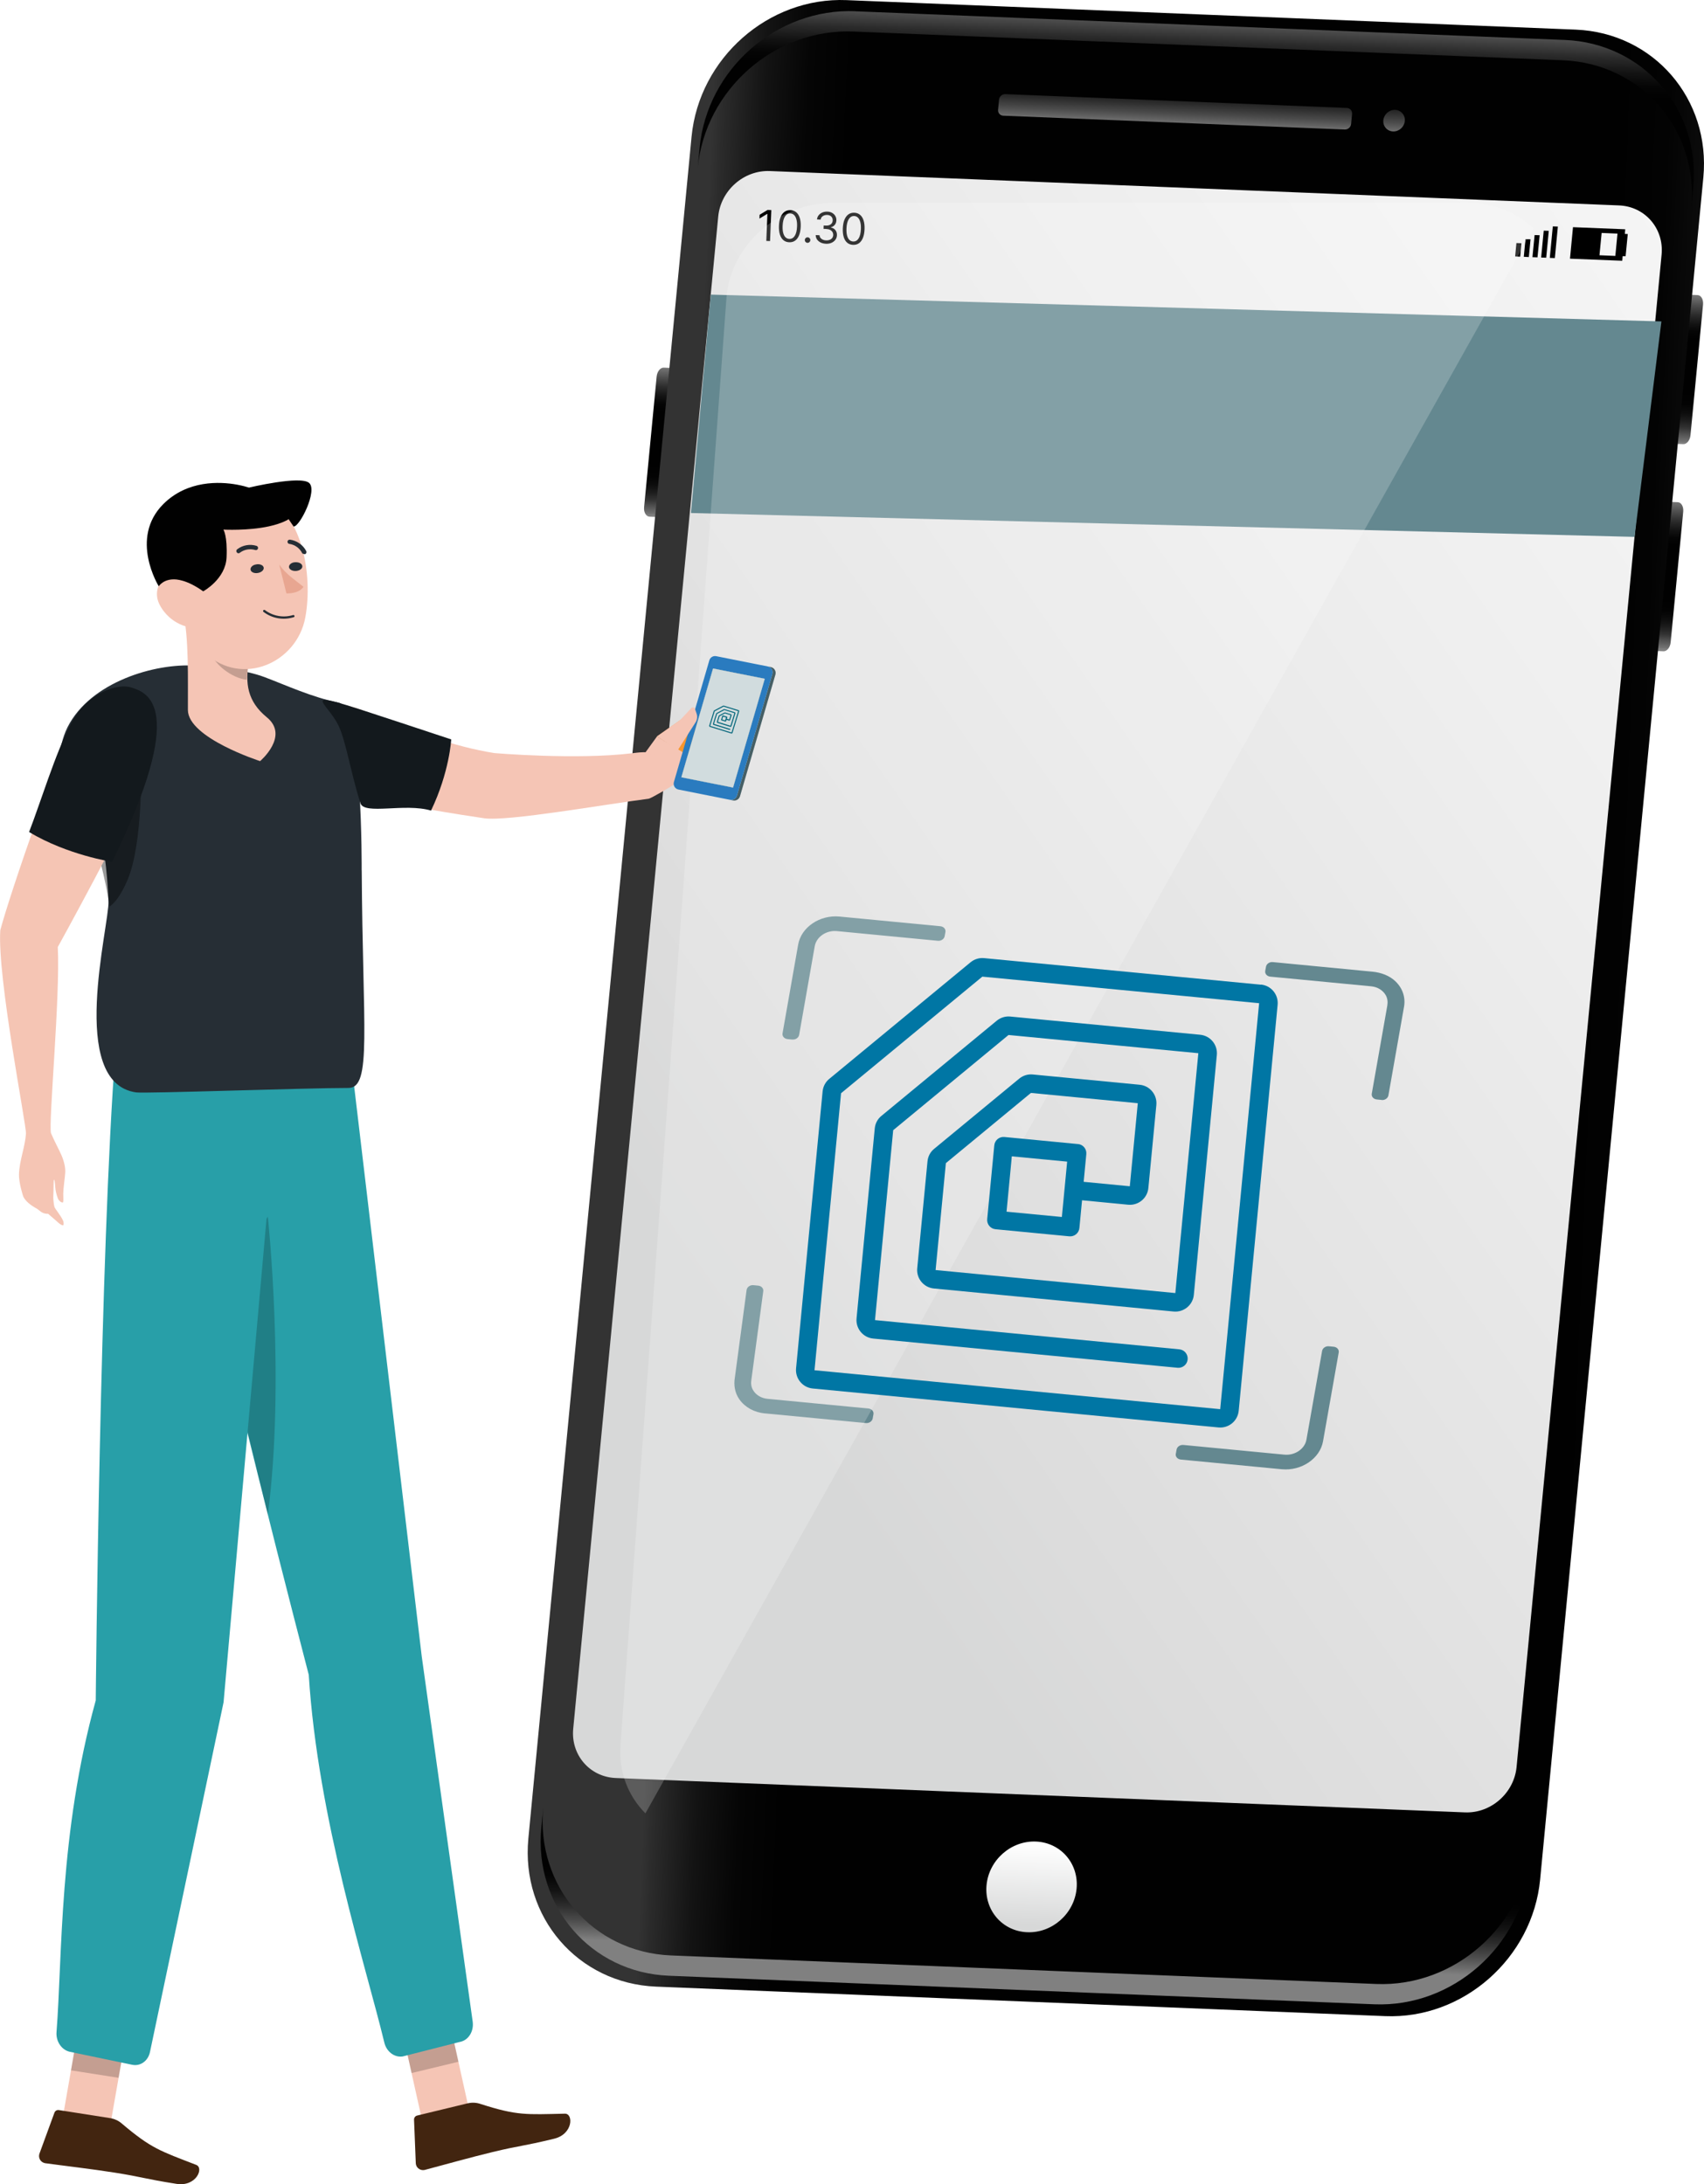 <svg width="475" height="609" viewBox="0 0 475 609" fill="none" xmlns="http://www.w3.org/2000/svg">
<g clip-path="url(#clip0_1607_4458)">
<path d="M466.108 123.703L469.256 123.837C470.21 123.87 471.098 122.764 471.231 121.357L474.731 84.909C474.865 83.502 474.195 82.329 473.258 82.278L470.11 82.144C469.155 82.111 468.268 83.217 468.134 84.624L464.634 121.072C464.5 122.48 465.17 123.653 466.125 123.703H466.108Z" fill="url(#paint0_linear_1607_4458)"/>
<path d="M181.037 144.063L184.184 144.197C185.139 144.231 186.026 143.125 186.16 141.717L189.66 105.27C189.794 103.862 189.124 102.689 188.17 102.639L185.022 102.505C184.067 102.471 183.18 103.577 183.046 104.985L179.546 141.432C179.412 142.84 180.082 144.013 181.037 144.063Z" fill="url(#paint1_linear_1607_4458)"/>
<path d="M460.582 181.45L463.73 181.584C464.685 181.617 465.572 180.511 465.706 179.104L469.206 142.656C469.34 141.249 468.67 140.076 467.732 140.025L464.584 139.891C463.63 139.858 462.742 140.964 462.608 142.371L459.109 178.819C458.975 180.227 459.645 181.4 460.599 181.45H460.582Z" fill="url(#paint2_linear_1607_4458)"/>
<path d="M182.879 553.918L386.12 562.146C407.871 563.034 427.21 545.975 429.32 524.056L474.814 49.535C476.907 27.616 460.983 9.149 439.233 8.261L235.975 0.033C214.224 -0.855 194.884 16.204 192.775 38.123L147.281 512.644C145.187 534.563 161.111 553.03 182.862 553.918H182.879Z" fill="url(#paint3_linear_1607_4458)"/>
<path style="mix-blend-mode:screen" d="M383.105 558.845L186.478 550.885C164.727 549.997 148.787 531.53 150.896 509.611L151.432 503.947C149.339 525.866 165.263 544.333 187.014 545.221L383.641 553.181C405.392 554.069 424.731 537.01 426.841 515.091L426.305 520.755C424.212 542.674 404.873 559.716 383.105 558.845Z" fill="url(#paint4_linear_1607_4458)"/>
<path style="mix-blend-mode:screen" d="M238.436 3.151L436.185 11.144C458.07 12.032 474.094 30.515 472.001 52.417L471.465 58.081C473.558 36.163 457.534 17.679 435.649 16.808L237.9 8.798C216.015 7.91 196.575 24.952 194.482 46.871L195.018 41.207C197.111 19.288 216.551 2.246 238.436 3.134V3.151Z" fill="url(#paint5_linear_1607_4458)"/>
<path d="M374.868 36.112L279.66 32.257C278.773 32.224 278.137 31.47 278.22 30.582L278.488 27.783C278.572 26.895 279.359 26.208 280.246 26.241L375.454 30.096C376.341 30.129 376.978 30.883 376.894 31.771L376.626 34.57C376.542 35.458 375.755 36.145 374.868 36.112Z" fill="url(#paint6_linear_1607_4458)"/>
<path d="M391.595 33.765C391.427 35.424 389.971 36.714 388.313 36.647C386.655 36.58 385.45 35.173 385.617 33.514C385.785 31.855 387.241 30.564 388.899 30.631C390.557 30.698 391.762 32.106 391.595 33.765Z" fill="url(#paint7_linear_1607_4458)"/>
<path d="M300.104 526.619C299.434 533.607 293.273 539.037 286.341 538.752C279.408 538.467 274.335 532.585 275.005 525.597C275.674 518.609 281.836 513.18 288.768 513.465C295.701 513.75 300.774 519.632 300.104 526.619Z" fill="url(#paint8_linear_1607_4458)"/>
<path d="M451.339 57.276L214.593 47.691C207.359 47.406 200.913 53.07 200.21 60.36L159.789 482.011C159.086 489.301 164.394 495.451 171.627 495.752L408.374 505.337C415.607 505.622 422.054 499.958 422.757 492.669L463.178 71.017C463.881 63.728 458.573 57.578 451.339 57.276Z" fill="url(#paint9_linear_1607_4458)"/>
<path d="M453.751 65.253L452.93 65.22L453.047 63.929L438.48 63.343L437.643 72.124L452.21 72.71L452.327 71.42L453.148 71.453L453.751 65.236V65.253ZM445.864 71.168L446.467 64.951L450.887 65.136L450.284 71.353L445.864 71.168Z" fill="black"/>
<path d="M433.424 71.956L432.018 71.906L432.855 63.125L434.261 63.175L433.424 71.956Z" fill="black"/>
<path d="M431.012 71.855L429.605 71.805L430.325 64.314L431.732 64.365L431.012 71.855Z" fill="black"/>
<path d="M428.584 71.755L427.178 71.705L427.781 65.538L429.187 65.588L428.584 71.755Z" fill="black"/>
<path d="M426.174 71.671L424.768 71.604L425.236 66.678L426.643 66.728L426.174 71.671Z" fill="black"/>
<path d="M423.762 71.57L422.355 71.504L422.707 67.767L424.114 67.817L423.762 71.57Z" fill="black"/>
<path d="M215.008 58.582L214.658 67.215L213.613 67.172L213.918 59.636L213.867 59.633L211.703 60.947L211.746 59.885L213.962 58.54L215.008 58.582ZM219.989 67.55C219.348 67.525 218.808 67.328 218.371 66.96C217.934 66.59 217.61 66.067 217.399 65.39C217.187 64.71 217.101 63.896 217.139 62.948C217.177 62.006 217.329 61.206 217.594 60.549C217.863 59.888 218.23 59.392 218.695 59.058C219.164 58.721 219.716 58.566 220.352 58.592C220.988 58.618 221.524 58.817 221.961 59.19C222.401 59.561 222.727 60.086 222.938 60.765C223.152 61.442 223.24 62.252 223.202 63.194C223.164 64.142 223.012 64.946 222.746 65.607C222.481 66.264 222.115 66.76 221.65 67.093C221.184 67.424 220.631 67.576 219.989 67.55ZM220.027 66.614C220.663 66.639 221.169 66.353 221.546 65.754C221.923 65.155 222.134 64.288 222.18 63.153C222.211 62.398 222.156 61.751 222.016 61.214C221.878 60.677 221.665 60.263 221.375 59.973C221.088 59.682 220.735 59.529 220.315 59.512C219.685 59.486 219.18 59.777 218.8 60.384C218.42 60.989 218.207 61.857 218.161 62.99C218.13 63.745 218.184 64.389 218.322 64.924C218.459 65.458 218.671 65.869 218.958 66.157C219.248 66.444 219.604 66.597 220.027 66.614ZM225.086 67.706C224.876 67.697 224.699 67.615 224.554 67.458C224.41 67.302 224.342 67.118 224.351 66.909C224.359 66.698 224.442 66.521 224.598 66.377C224.755 66.233 224.938 66.165 225.148 66.173C225.358 66.182 225.535 66.264 225.68 66.421C225.824 66.577 225.892 66.76 225.883 66.971C225.878 67.11 225.837 67.236 225.761 67.35C225.689 67.463 225.593 67.553 225.473 67.619C225.357 67.683 225.228 67.712 225.086 67.706ZM230.255 67.967C229.693 67.944 229.196 67.827 228.764 67.616C228.334 67.406 227.998 67.123 227.753 66.769C227.512 66.412 227.389 66.005 227.385 65.547L228.458 65.591C228.469 65.873 228.556 66.119 228.718 66.331C228.88 66.539 229.096 66.704 229.367 66.826C229.638 66.948 229.941 67.016 230.276 67.029C230.651 67.044 230.985 66.993 231.28 66.874C231.575 66.755 231.809 66.582 231.984 66.356C232.158 66.13 232.251 65.864 232.263 65.558C232.276 65.237 232.208 64.951 232.059 64.701C231.91 64.447 231.685 64.245 231.384 64.093C231.083 63.942 230.711 63.857 230.269 63.839L229.57 63.811L229.608 62.874L230.307 62.902C230.653 62.916 230.959 62.866 231.225 62.752C231.494 62.638 231.707 62.47 231.864 62.249C232.024 62.028 232.11 61.764 232.122 61.458C232.134 61.162 232.079 60.903 231.958 60.679C231.836 60.455 231.658 60.277 231.425 60.145C231.194 60.014 230.918 59.941 230.598 59.928C230.297 59.916 230.011 59.96 229.739 60.06C229.471 60.157 229.249 60.306 229.073 60.506C228.897 60.704 228.796 60.947 228.77 61.236L227.749 61.195C227.784 60.739 227.938 60.344 228.21 60.011C228.482 59.675 228.831 59.419 229.256 59.243C229.684 59.067 230.149 58.989 230.652 59.01C231.191 59.031 231.649 59.159 232.027 59.394C232.404 59.625 232.689 59.922 232.882 60.286C233.075 60.649 233.163 61.036 233.146 61.448C233.126 61.939 232.98 62.352 232.708 62.688C232.438 63.024 232.081 63.25 231.636 63.365L231.633 63.434C232.18 63.547 232.6 63.798 232.894 64.188C233.189 64.576 233.325 65.046 233.302 65.6C233.283 66.074 233.137 66.494 232.863 66.861C232.592 67.226 232.231 67.507 231.78 67.704C231.328 67.902 230.82 67.99 230.255 67.967ZM237.787 68.272C237.146 68.246 236.606 68.049 236.169 67.682C235.732 67.312 235.408 66.788 235.196 66.111C234.985 65.432 234.899 64.618 234.937 63.67C234.975 62.727 235.127 61.928 235.392 61.27C235.661 60.61 236.028 60.113 236.493 59.779C236.962 59.443 237.514 59.288 238.15 59.313C238.786 59.339 239.322 59.539 239.759 59.912C240.199 60.282 240.525 60.807 240.736 61.487C240.95 62.164 241.038 62.973 241 63.916C240.962 64.864 240.81 65.668 240.544 66.328C240.279 66.986 239.913 67.481 239.448 67.815C238.982 68.146 238.429 68.298 237.787 68.272ZM237.825 67.335C238.461 67.361 238.967 67.075 239.344 66.476C239.721 65.877 239.932 65.01 239.978 63.874C240.009 63.119 239.954 62.473 239.814 61.936C239.676 61.398 239.463 60.985 239.173 60.694C238.886 60.404 238.533 60.25 238.113 60.233C237.483 60.208 236.977 60.498 236.597 61.106C236.218 61.71 236.005 62.579 235.959 63.711C235.928 64.466 235.982 65.111 236.119 65.646C236.257 66.18 236.469 66.591 236.756 66.878C237.046 67.166 237.402 67.318 237.825 67.335Z" fill="#010101"/>
<path d="M220.862 289.856L219.532 289.725C218.62 289.634 217.994 288.917 218.138 288.121L222.492 263.372C223.339 258.532 228.514 255.036 234.015 255.557L262.147 258.258C263.059 258.349 263.685 259.067 263.542 259.863L263.333 261.024C263.19 261.82 262.342 262.407 261.43 262.315L233.298 259.615C230.352 259.328 227.589 261.206 227.119 263.803L222.765 288.551C222.622 289.347 221.775 289.934 220.862 289.843V289.856Z" fill="#648890"/>
<path d="M327.77 405.341L327.978 404.18C328.122 403.384 328.969 402.797 329.882 402.888L358.013 405.589C360.959 405.876 363.723 403.997 364.179 401.401L368.546 376.665C368.69 375.869 369.537 375.282 370.449 375.374L371.779 375.504C372.692 375.595 373.317 376.313 373.174 377.109L368.807 401.844C367.96 406.685 362.797 410.181 357.283 409.659L329.152 406.959C328.239 406.867 327.613 406.15 327.757 405.354L327.77 405.341Z" fill="#648890"/>
<path d="M385.113 306.686L383.783 306.555C382.87 306.464 382.245 305.746 382.388 304.951L386.716 280.398C386.885 279.406 386.794 278.375 386.286 277.488C385.478 276.079 383.979 275.179 382.232 275.009L354.087 272.309C353.175 272.218 352.549 271.5 352.692 270.704L352.901 269.543C353.044 268.747 353.892 268.16 354.804 268.252L382.571 270.926C385.008 271.161 387.342 272.035 388.971 273.601C390.979 275.518 391.839 278.088 391.383 280.698L387.029 305.42C386.886 306.216 386.038 306.803 385.126 306.712L385.113 306.686Z" fill="#648890"/>
<path d="M213.224 394.095C210.264 393.808 207.696 392.412 206.119 390.194C204.841 388.394 204.476 386.189 204.854 384.037L208.126 359.627C208.27 358.831 209.117 358.244 210.03 358.336L211.359 358.466C212.272 358.557 212.898 359.275 212.754 360.071L209.456 384.65C209.287 385.641 209.378 386.672 209.886 387.546C210.695 388.955 212.194 389.855 213.94 390.025L242.085 392.725C242.998 392.817 243.623 393.534 243.48 394.33L243.271 395.491C243.128 396.287 242.281 396.874 241.368 396.783L213.224 394.082V394.095Z" fill="#648890"/>
<path d="M455.642 149.695L192.607 143.042L198.133 82.145L463.127 89.619L455.642 149.695Z" fill="#648890"/>
<path opacity="0.2" d="M172.966 486.687C172.43 494.111 175.126 500.797 179.915 505.606L427.428 63.712C422.79 59.288 416.36 56.573 409.042 56.573H232.207C216.869 56.573 203.574 68.438 202.503 83.084L172.949 486.704L172.966 486.687Z" fill="white"/>
<path d="M351.492 274.554L274.334 267.148C272.961 267.014 271.622 267.432 270.55 268.304L231.168 300.813C230.096 301.685 229.443 302.942 229.309 304.299L221.908 381.517C221.64 384.349 223.716 386.88 226.563 387.148L339.67 398.007C342.5 398.275 345.028 396.197 345.296 393.348L356.146 280.151C356.414 277.319 354.338 274.789 351.492 274.521V274.554ZM227.049 382.037L234.449 304.818L273.832 272.309L350.989 279.716L340.139 392.912L227.032 382.054L227.049 382.037Z" fill="#0076A4"/>
<path d="M300.539 318.995L279.977 317.018C278.554 316.884 277.298 317.923 277.164 319.347L275.188 339.925C275.054 341.349 276.092 342.606 277.515 342.74L298.077 344.718C299.501 344.852 300.756 343.813 300.89 342.388L301.627 334.663L314.487 335.903C317.316 336.171 319.845 334.094 320.113 331.245L322.34 308.086C322.608 305.254 320.531 302.724 317.685 302.455L287.897 299.59C286.524 299.456 285.184 299.875 284.113 300.746L260.403 320.319C259.331 321.19 258.678 322.43 258.544 323.821L255.681 353.633C255.413 356.465 257.489 358.995 260.336 359.263L327.162 365.681C329.992 365.949 332.52 363.872 332.788 361.023L339.201 294.144C339.469 291.312 337.393 288.781 334.546 288.513L281.635 283.436C280.262 283.302 278.922 283.721 277.85 284.592L245.701 311.136C244.63 312.007 243.977 313.247 243.843 314.638L238.769 367.592C238.501 370.424 240.578 372.954 243.424 373.222L328.25 381.366C329.674 381.5 330.93 380.461 331.063 379.037C331.197 377.613 330.159 376.356 328.736 376.222L243.91 368.078L248.983 315.124L281.132 288.58L334.044 293.658L327.631 360.537L260.805 354.119L263.668 324.307L287.378 304.734L317.166 307.6L314.939 330.759L302.079 329.519L302.816 321.794C302.95 320.369 301.912 319.112 300.489 318.978L300.539 318.995ZM296.001 339.322L280.58 337.847L282.053 322.414L297.475 323.888L296.001 339.322Z" fill="#0076A4"/>
<path d="M117.996 592.711L131.04 589.561L124.309 559.196L111.248 562.347L117.996 592.711Z" fill="#F5C5B5"/>
<path d="M130.553 586.411L116.287 589.863C115.768 589.98 115.4 590.466 115.417 591.019L115.902 603.151C115.952 604.274 116.907 605.129 118.029 605.078C118.163 605.078 118.28 605.062 118.397 605.028C123.504 603.688 130.855 601.593 137.335 600.034C144.886 598.208 145.606 598.476 154.447 596.331C159.805 595.041 159.856 589.293 157.478 589.343C146.678 589.578 144.2 589.93 133.936 586.628C132.847 586.26 131.675 586.176 130.553 586.427V586.411Z" fill="#422510"/>
<path opacity="0.2" d="M124.309 559.196L127.792 574.864L114.732 578.015L111.266 562.363L124.309 559.196Z" fill="black"/>
<path d="M17.547 590.098L30.808 592.176L36.183 561.526L22.905 559.448L17.547 590.098Z" fill="#F5C5B5"/>
<path d="M30.91 590.617L16.409 588.338C15.873 588.254 15.354 588.556 15.17 589.075L11.001 600.47C10.632 601.526 11.168 602.682 12.223 603.051C12.34 603.101 12.458 603.118 12.591 603.152C17.832 603.872 25.418 604.744 31.998 605.783C39.667 606.989 40.236 607.509 49.228 608.916C54.67 609.771 56.913 604.492 54.703 603.621C44.623 599.716 42.195 599.08 33.974 592.109C33.103 591.338 32.048 590.835 30.926 590.617H30.91Z" fill="#422510"/>
<path opacity="0.2" d="M36.167 561.543L33.052 579.339L19.791 577.261L22.905 559.465L36.167 561.543Z" fill="black"/>
<path d="M98.405 300.193L117.561 461.836L131.776 563.772C132.111 566.52 130.47 569 128.042 569.369L112.236 573.39C109.942 573.726 107.732 572.05 107.129 569.503C102.072 548.439 88.61 507.332 86.065 466.964C86.065 466.964 59.19 363.989 53.765 332.133L52.107 303.344L98.405 300.21V300.193Z" fill="#289FA8"/>
<path opacity="0.2" d="M74.662 339.238C74.662 339.238 79.551 385.07 74.662 422.322C74.662 422.322 64.381 379.574 59.709 362.699L74.662 339.238Z" fill="black"/>
<path d="M78.513 292.334L62.321 474.638L41.826 572.066C41.324 574.647 39.08 576.239 36.753 575.686L19.372 572.066C17.129 571.513 15.555 569.151 15.755 566.587C17.396 545.573 16.425 511.237 26.689 474.119C26.689 474.119 27.845 348.438 32.215 292.652L78.496 292.334H78.513Z" fill="#289FA8"/>
<path d="M179.632 210.189L183.149 205.329L195.841 213.138C193.262 215.333 190.466 217.227 187.486 218.836C185.443 219.875 182.981 219.64 181.173 218.216L180.687 217.847C178.326 215.987 177.858 212.602 179.632 210.189Z" fill="#F5C5B5"/>
<path d="M193.396 198.141L200.043 209.619L195.841 213.155L183.148 205.33L193.396 198.141Z" fill="#F8972E"/>
<path d="M95.862 220.779C109.692 224.365 130.053 227.432 134.959 228.153C141.456 229.108 168.933 224.215 180.805 222.706C181.475 222.623 187.837 218.902 188.29 218.467C188.859 217.88 184.355 219.506 184.204 218.701C183.618 215.585 181.793 213.54 181.207 210.44C181.039 209.552 182.965 210.959 182.245 210.306C181.19 209.351 177.623 209.837 176.2 210.021C160.544 211.931 137.789 209.971 137.789 209.971C126.587 208.211 114.498 203.703 104.167 199.279C73.341 186.091 89.063 219.037 95.878 220.796L95.862 220.779Z" fill="#F5C5B5"/>
<path d="M204.346 219.59L189.93 216.725L198.771 186.394L213.187 189.259L204.346 219.59Z" fill="#648890"/>
<path d="M216.152 188.085L206.273 222.019C206.021 222.841 205.184 223.343 204.347 223.176L203.51 223.008C204.347 223.176 205.184 222.656 205.419 221.852L215.298 187.918C215.566 186.98 214.98 186.008 214.025 185.823L214.862 185.991C215.817 186.175 216.42 187.147 216.152 188.085Z" fill="#648890"/>
<path opacity="0.3" d="M216.152 188.085L206.273 222.019C206.021 222.841 205.184 223.343 204.347 223.176L203.51 223.008C204.347 223.176 205.184 222.656 205.419 221.852L215.298 187.918C215.566 186.98 214.98 186.008 214.025 185.823L214.862 185.991C215.817 186.175 216.42 187.147 216.152 188.085Z" fill="black"/>
<path d="M214.025 185.823L199.642 182.958C198.805 182.79 197.968 183.293 197.733 184.114L187.854 218.048C187.586 218.986 188.172 219.958 189.127 220.143L203.51 223.008C204.347 223.176 205.184 222.656 205.419 221.852L215.298 187.918C215.566 186.98 214.98 186.008 214.025 185.823ZM204.347 219.59L189.93 216.724L198.755 186.393L213.171 189.259L204.347 219.59Z" fill="#2A7BBF"/>
<path d="M213.187 189.259L204.346 219.59L189.93 216.725L198.771 186.394L213.187 189.259Z" fill="#648890"/>
<path opacity="0.7" d="M213.187 189.259L204.346 219.59L189.93 216.725L198.771 186.394L213.187 189.259Z" fill="white"/>
<path d="M189.477 200.889L192.709 197.437C193.027 197.102 193.579 197.219 193.73 197.655L194.182 198.962C194.467 199.783 194.349 200.688 193.881 201.425L188.941 209.167L183.131 205.313L189.46 200.872L189.477 200.889Z" fill="#F5C5B5"/>
<path d="M100.834 242.665C101.085 286.787 103.714 303.343 97.167 303.343C84.994 303.343 40.521 304.952 37.926 304.583C18.737 301.852 30.508 258.098 30.24 251.244C30.073 247.022 29.721 242.799 29.169 238.66C28.834 236.23 28.348 233.649 27.511 231.27C26.104 227.231 23.827 223.729 19.909 222.438C16.409 221.265 24.262 222.288 20.579 222.053C16.895 221.818 22.705 219.221 23.157 215.551C23.392 213.792 24.614 212.401 25.82 211.11C31.195 205.379 13.831 219.791 15.941 212.216C16.845 209.032 17.33 205.714 18.82 202.765C25.234 190.063 43.334 184.868 54.352 185.605C60.363 186.008 68.115 186.678 73.725 188.789C79.602 191.001 87.07 194.453 94.454 195.928C101.118 197.269 100.817 242.681 100.817 242.681L100.834 242.665Z" fill="#262E35"/>
<path d="M50.887 170.038C52.745 177.478 52.327 189.594 52.377 197.973C52.427 205.765 72.504 212.217 72.504 212.217C72.504 212.217 80.775 205.212 74.362 199.984C68.987 195.593 68.234 190.499 69.439 184.332L50.887 170.038Z" fill="#F5C5B5"/>
<path opacity="0.2" d="M58.454 175.903L69.439 184.332C69.087 186.042 68.869 187.784 68.802 189.527C64.8 189.158 59.124 185.086 58.488 180.947C58.17 179.288 58.153 177.579 58.454 175.903Z" fill="black"/>
<path d="M49.062 156.062C50.485 168.647 50.686 176.088 57.383 182.238C67.463 191.488 82.751 184.902 85.112 172.133C87.238 160.654 84.543 141.986 71.934 137.612C62.943 134.429 53.097 139.137 49.916 148.119C49.011 150.65 48.727 153.364 49.062 156.046V156.062Z" fill="#F5C5B5"/>
<path d="M72.302 170.976C70.477 171.63 73.123 174.328 76.02 174.479H81.194C82.466 174.479 83.722 173.859 84.308 172.753C84.844 171.764 84.81 170.708 83.99 170.407C83.99 170.407 83.471 170.055 80.122 170.055C80.122 170.055 74.261 170.222 72.286 170.993L72.302 170.976Z" fill="#F5C5B5"/>
<path d="M81.813 172.099C78.933 172.987 75.785 172.418 73.407 170.574C73.29 170.44 73.306 170.222 73.457 170.122C73.558 170.038 73.708 170.021 73.826 170.088C76.069 171.797 79 172.317 81.695 171.496C81.863 171.446 82.047 171.546 82.097 171.73C82.131 171.898 82.03 172.066 81.863 172.099C81.863 172.099 81.846 172.099 81.829 172.099H81.813Z" fill="#262E35"/>
<path d="M50.736 146.611C51.54 148.002 57.987 150.281 57.937 151.89C56.63 153.197 55.341 157.118 54.387 158.71C52.963 161.056 52.511 164.006 50.686 166.05C50.753 166.016 50.268 166.301 50.351 166.268C48.878 163.57 46.751 163.654 45.562 160.822C48.409 157.571 46.902 148.555 50.753 146.611H50.736Z" fill="#262E35"/>
<path d="M44.373 168.363C45.763 171.228 48.241 173.424 51.255 174.479C55.257 175.837 57.484 172.318 56.546 168.38C55.726 164.877 52.645 159.951 48.542 160.286C44.44 160.621 42.715 164.861 44.373 168.363Z" fill="#F5C5B5"/>
<path d="M71.499 157.369C70.478 157.453 69.741 158.174 69.841 158.844C69.942 159.514 70.846 159.933 71.85 159.765C72.855 159.615 73.609 158.944 73.508 158.274C73.408 157.621 72.504 157.185 71.482 157.352L71.499 157.369Z" fill="#262E35"/>
<path d="M82.349 156.766C81.311 156.766 80.524 157.42 80.558 158.09C80.591 158.761 81.462 159.263 82.5 159.196C83.538 159.129 84.325 158.559 84.275 157.872C84.241 157.185 83.371 156.716 82.349 156.766Z" fill="#262E35"/>
<path d="M77.828 157.403C79.77 160.168 81.981 161.475 84.593 163.62C83.22 165.682 79.837 165.447 79.837 165.447L77.828 157.403Z" fill="#E8A691"/>
<path d="M66.174 154.186C66.375 154.303 66.626 154.286 66.81 154.152C68.033 153.214 69.623 152.912 71.114 153.348C71.432 153.465 71.767 153.314 71.901 152.996C72.018 152.678 71.867 152.342 71.549 152.208C69.69 151.622 67.664 151.974 66.124 153.147C65.856 153.348 65.789 153.716 65.99 153.985C66.04 154.068 66.107 154.135 66.208 154.169L66.174 154.186Z" fill="#262E35"/>
<path d="M84.761 154.488C84.878 154.521 84.995 154.538 85.112 154.488C85.414 154.32 85.514 153.951 85.364 153.65C84.443 151.907 82.735 150.717 80.776 150.466C80.441 150.466 80.156 150.7 80.139 151.019C80.123 151.354 80.374 151.639 80.692 151.656C82.216 151.89 83.538 152.845 84.225 154.219C84.342 154.387 84.543 154.471 84.744 154.454L84.761 154.488Z" fill="#262E35"/>
<path opacity="0.4" d="M39.332 212.284C39.332 212.284 40.002 234.94 35.514 245.43C33.723 249.62 31.998 251.731 30.575 252.77C29.905 248.581 29.051 244.442 28.013 240.403C27.394 238.024 26.59 235.527 25.485 233.265L25.1 228.019L39.349 212.284H39.332Z" fill="black"/>
<path d="M205.853 198.007L201.784 196.75C201.784 196.75 201.633 196.75 201.566 196.767L199.088 198.074C199.088 198.074 198.971 198.174 198.954 198.241L197.698 202.313C197.648 202.464 197.732 202.615 197.882 202.665L203.843 204.509C203.994 204.559 204.145 204.475 204.195 204.324L206.037 198.359C206.087 198.208 206.003 198.057 205.853 198.007ZM197.966 202.397L199.222 198.325L201.7 197.018L205.769 198.275L203.927 204.241L197.966 202.397Z" fill="#006479"/>
<path d="M202.621 199.816L201.532 199.481C201.532 199.481 201.382 199.498 201.348 199.582L201.013 200.671C201.013 200.671 201.03 200.822 201.114 200.855L202.202 201.19C202.202 201.19 202.353 201.174 202.386 201.09L202.52 200.688L203.19 200.906C203.341 200.956 203.492 200.872 203.542 200.721L203.927 199.498C203.977 199.347 203.893 199.196 203.743 199.146L202.169 198.66C202.169 198.66 202.018 198.66 201.951 198.677L200.461 199.464C200.461 199.464 200.344 199.565 200.327 199.632L199.841 201.207C199.791 201.358 199.875 201.509 200.025 201.559L203.542 202.648C203.692 202.699 203.843 202.615 203.893 202.464L204.982 198.945C205.032 198.794 204.948 198.643 204.798 198.593L202.001 197.722C202.001 197.722 201.851 197.722 201.784 197.738L199.758 198.811C199.758 198.811 199.64 198.911 199.624 198.978L198.753 201.777C198.703 201.928 198.786 202.079 198.937 202.129L203.408 203.52C203.408 203.52 203.558 203.503 203.592 203.419C203.625 203.335 203.575 203.268 203.492 203.235L199.021 201.844L199.891 199.046L201.918 197.973L204.714 198.844L203.625 202.364L200.109 201.274L200.595 199.699L202.085 198.911L203.659 199.397L203.274 200.621L202.604 200.403L202.738 200.001C202.738 200.001 202.721 199.85 202.638 199.816H202.621ZM202.135 200.872L201.315 200.621L201.566 199.8L202.386 200.051L202.135 200.872Z" fill="#006479"/>
<path d="M81.846 146.812L80.456 144.768C80.456 144.768 78.748 145.941 74.947 146.762C69.12 148.035 62.272 147.667 62.272 147.667C62.272 147.667 63.427 149.359 63.159 155.409C62.891 161.491 56.646 164.877 56.646 164.877C54.452 163.318 52.593 162.43 51.036 161.961C50.367 161.76 49.764 161.642 49.211 161.575C45.611 161.223 44.255 163.469 44.255 163.469C44.255 163.469 35.95 150.113 45.544 140.528C52.275 133.842 61.3 134.261 66.073 135.132C67.697 135.434 68.819 135.769 69.237 135.903C69.354 135.936 69.405 135.953 69.405 135.953C69.405 135.953 83.788 132.518 86.182 134.663C88.577 136.791 83.57 146.896 81.846 146.812Z" fill="#010101"/>
<path d="M35.497 192.056C31.83 191.453 27.343 192.727 21.515 201.156C17.061 207.591 2.913 248.713 0.083 259.354C-0.805 272.509 7.383 313.716 7.233 316.045C6.982 319.933 5.408 323.552 5.29 327.423C5.223 329.719 6.379 333.305 6.379 333.305C6.58 334.076 7.45 335.199 8.941 336.204C9.527 336.59 10.414 337.092 10.414 337.092C10.414 337.092 11.285 337.83 11.804 338.098C12.658 338.533 13.428 338.433 13.428 338.433C13.428 338.433 13.746 338.751 14.165 339.087C15.889 340.477 16.71 341.567 17.564 341.65C17.765 341.667 17.849 340.896 17.53 340.226C16.894 338.885 15.387 337.076 15.22 336.623C14.952 335.936 14.784 333.841 14.868 333.221C14.935 332.601 14.902 329.082 15.036 328.931C15.169 328.781 15.32 329.669 15.387 330.842C15.454 332.015 15.772 333.205 16.124 334.126C16.492 335.048 17.363 335.417 17.547 335.249C17.731 335.065 17.648 334.059 17.631 332.802C17.631 331.546 18.083 328.412 18.183 327.004C18.284 325.597 17.865 323.82 17.145 322.128C16.559 320.754 15.036 317.939 14.215 315.944C13.461 313.364 16.827 277.754 16.107 264.063C16.107 264.063 35.246 229.342 38.98 219.555C48.222 195.341 39.13 192.66 35.463 192.04L35.497 192.056Z" fill="#F5C5B4"/>
<path d="M36.552 191.671C33.002 190.549 24.613 192.727 19.774 201.776C15.555 209.669 11.084 224.382 8.104 231.99C18.92 238.458 31.277 240.301 31.277 240.301C52.509 196.866 41.173 193.146 36.552 191.671Z" fill="#13191D"/>
<path d="M94.336 202.263C96.412 206.502 97.835 215.736 100.481 223.964C101.553 227.298 112.872 223.846 120.155 226.008C125.296 215.317 125.782 206.167 125.782 206.167C78.312 190.499 90.166 193.783 94.336 202.263Z" fill="#13191D"/>
</g>
<defs>
<linearGradient id="paint0_linear_1607_4458" x1="484.087" y1="124.091" x2="485.77" y2="82.583" gradientUnits="userSpaceOnUse">
<stop stop-color="#808080"/>
<stop offset="0.01" stop-color="#727272"/>
<stop offset="0.06" stop-color="#505050"/>
<stop offset="0.1" stop-color="#333333"/>
<stop offset="0.15" stop-color="#1D1D1D"/>
<stop offset="0.2" stop-color="#0D0D0D"/>
<stop offset="0.26" stop-color="#030303"/>
<stop offset="0.34" stop-color="#010101"/>
<stop offset="0.7" stop-color="#010101"/>
<stop offset="0.75" stop-color="#050505"/>
<stop offset="0.8" stop-color="#131313"/>
<stop offset="0.86" stop-color="#2B2B2B"/>
<stop offset="0.92" stop-color="#4B4B4B"/>
<stop offset="0.99" stop-color="#757575"/>
<stop offset="1" stop-color="#808080"/>
</linearGradient>
<linearGradient id="paint1_linear_1607_4458" x1="199.405" y1="144.313" x2="201.087" y2="102.822" gradientUnits="userSpaceOnUse">
<stop stop-color="#808080"/>
<stop offset="0.01" stop-color="#727272"/>
<stop offset="0.06" stop-color="#505050"/>
<stop offset="0.1" stop-color="#333333"/>
<stop offset="0.15" stop-color="#1D1D1D"/>
<stop offset="0.2" stop-color="#0D0D0D"/>
<stop offset="0.26" stop-color="#030303"/>
<stop offset="0.34" stop-color="#010101"/>
<stop offset="0.7" stop-color="#010101"/>
<stop offset="0.75" stop-color="#050505"/>
<stop offset="0.8" stop-color="#131313"/>
<stop offset="0.86" stop-color="#2B2B2B"/>
<stop offset="0.92" stop-color="#4B4B4B"/>
<stop offset="0.99" stop-color="#757575"/>
<stop offset="1" stop-color="#808080"/>
</linearGradient>
<linearGradient id="paint2_linear_1607_4458" x1="481.754" y1="181.74" x2="483.437" y2="140.233" gradientUnits="userSpaceOnUse">
<stop stop-color="#808080"/>
<stop offset="0.01" stop-color="#727272"/>
<stop offset="0.06" stop-color="#505050"/>
<stop offset="0.1" stop-color="#333333"/>
<stop offset="0.15" stop-color="#1D1D1D"/>
<stop offset="0.2" stop-color="#0D0D0D"/>
<stop offset="0.26" stop-color="#030303"/>
<stop offset="0.34" stop-color="#010101"/>
<stop offset="0.7" stop-color="#010101"/>
<stop offset="0.75" stop-color="#050505"/>
<stop offset="0.8" stop-color="#131313"/>
<stop offset="0.86" stop-color="#2B2B2B"/>
<stop offset="0.92" stop-color="#4B4B4B"/>
<stop offset="0.99" stop-color="#757575"/>
<stop offset="1" stop-color="#808080"/>
</linearGradient>
<linearGradient id="paint3_linear_1607_4458" x1="484.375" y1="287.119" x2="188.612" y2="275.146" gradientUnits="userSpaceOnUse">
<stop stop-color="#333333"/>
<stop offset="0.03" stop-color="#1C1C1C"/>
<stop offset="0.06" stop-color="#0D0D0D"/>
<stop offset="0.1" stop-color="#030303"/>
<stop offset="0.15" stop-color="#010101"/>
<stop offset="0.87" stop-color="#010101"/>
<stop offset="0.91" stop-color="#050505"/>
<stop offset="0.95" stop-color="#131313"/>
<stop offset="0.99" stop-color="#2B2B2B"/>
<stop offset="1" stop-color="#333333"/>
</linearGradient>
<linearGradient id="paint4_linear_1607_4458" x1="461.218" y1="532.476" x2="460.392" y2="552.836" gradientUnits="userSpaceOnUse">
<stop stop-color="#010101"/>
<stop offset="0.16" stop-color="#050505"/>
<stop offset="0.34" stop-color="#131313"/>
<stop offset="0.54" stop-color="#2B2B2B"/>
<stop offset="0.74" stop-color="#4B4B4B"/>
<stop offset="0.95" stop-color="#757575"/>
<stop offset="1" stop-color="#808080"/>
</linearGradient>
<linearGradient id="paint5_linear_1607_4458" x1="346.26" y1="22.908" x2="347.085" y2="2.564" gradientUnits="userSpaceOnUse">
<stop stop-color="#010101"/>
<stop offset="0.16" stop-color="#050505"/>
<stop offset="0.34" stop-color="#131313"/>
<stop offset="0.54" stop-color="#2B2B2B"/>
<stop offset="0.74" stop-color="#4B4B4B"/>
<stop offset="0.95" stop-color="#757575"/>
<stop offset="1" stop-color="#808080"/>
</linearGradient>
<linearGradient id="paint6_linear_1607_4458" x1="331.74" y1="21.583" x2="331.098" y2="37.423" gradientUnits="userSpaceOnUse">
<stop stop-color="#010101"/>
<stop offset="0.14" stop-color="#050505"/>
<stop offset="0.3" stop-color="#131313"/>
<stop offset="0.47" stop-color="#2B2B2B"/>
<stop offset="0.65" stop-color="#4B4B4B"/>
<stop offset="0.84" stop-color="#757575"/>
<stop offset="1" stop-color="#A1A1A1"/>
</linearGradient>
<linearGradient id="paint7_linear_1607_4458" x1="393.073" y1="24.07" x2="392.431" y2="39.909" gradientUnits="userSpaceOnUse">
<stop stop-color="#010101"/>
<stop offset="0.14" stop-color="#050505"/>
<stop offset="0.3" stop-color="#131313"/>
<stop offset="0.47" stop-color="#2B2B2B"/>
<stop offset="0.65" stop-color="#4B4B4B"/>
<stop offset="0.84" stop-color="#757575"/>
<stop offset="1" stop-color="#A1A1A1"/>
</linearGradient>
<linearGradient id="paint8_linear_1607_4458" x1="318.293" y1="537.944" x2="319.316" y2="512.711" gradientUnits="userSpaceOnUse">
<stop stop-color="#D7D8D8"/>
<stop offset="0.89" stop-color="white"/>
</linearGradient>
<linearGradient id="paint9_linear_1607_4458" x1="198.361" y1="367.314" x2="820.058" y2="-66.226" gradientUnits="userSpaceOnUse">
<stop stop-color="#D7D8D8"/>
<stop offset="0.06" stop-color="#DCDCDC"/>
<stop offset="0.37" stop-color="#EFEFEF"/>
<stop offset="0.68" stop-color="#FBFBFB"/>
<stop offset="1" stop-color="white"/>
</linearGradient>
<clipPath id="clip0_1607_4458">
<rect width="475" height="609" fill="white"/>
</clipPath>
</defs>
</svg>
